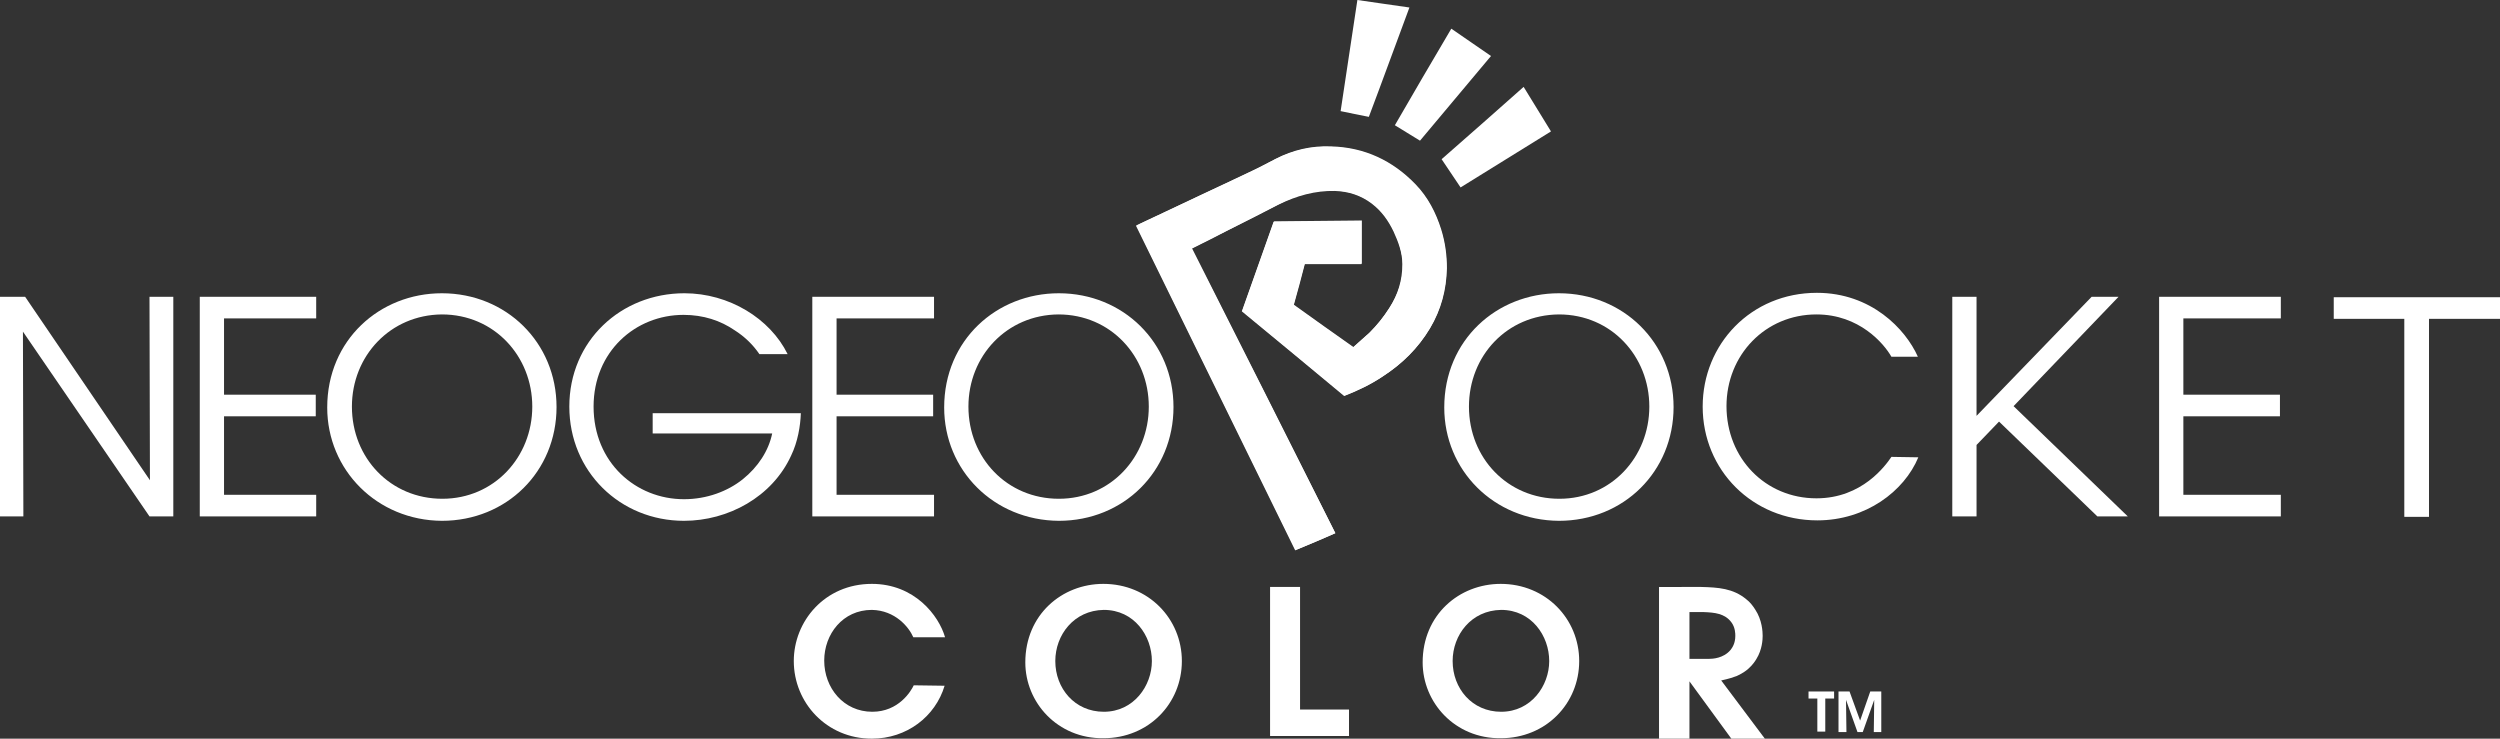 <?xml version="1.0" encoding="utf-8"?>
<!-- Generator: Adobe Illustrator 28.6.0, SVG Export Plug-In . SVG Version: 9.03 Build 54939)  -->
<svg version="1.1" baseProfile="tiny" id="Layer_1" xmlns="http://www.w3.org/2000/svg" xmlns:xlink="http://www.w3.org/1999/xlink"
	 x="0px" y="0px" viewBox="0 0 566.9 167.5" overflow="visible" xml:space="preserve">
<rect x="0" y="0" width="566.9" height="167.5" fill="#333333" stroke="none"/>
<g>
	<g>
		<path fill="#FFFFFF" d="M34,108.9l-0.1-41.6h5.4v49.8h-5.4L5.2,75.2l0.1,41.9H0V67.3h5.7L34,108.9z"/>
		<path fill="#FFFFFF" d="M45.3,67.3h26.4v4.9H50.8v17.3h20.8v4.9H50.8v17.8h20.9v4.9H45.3L45.3,67.3z"/>
		<path fill="#FFFFFF" d="M74.2,92.4c0-15.3,11.9-25.9,26-25.9c14.6,0,26,11.2,26,25.8c0,14.6-11.3,25.8-26,25.8
			C85.5,118,74.2,106.6,74.2,92.4L74.2,92.4z M79.8,92.2c0,11.7,8.8,20.9,20.5,20.9c11.8,0,20.4-9.5,20.4-20.9
			c0-11.4-8.6-20.9-20.5-20.9C88.5,71.4,79.8,80.7,79.8,92.2L79.8,92.2z"/>
		<path fill="#FFFFFF" d="M172.2,80.3c-1.5-2.2-3.4-4-5.6-5.4c-3.2-2.2-7.1-3.5-11.6-3.5c-10.9,0-20.4,8.3-20.4,20.8
			c0,12.7,9.6,21,20.5,21c5.2,0,9.9-1.8,13.3-4.5c3.5-2.8,5.9-6.5,6.7-10.4H148v-4.6h33.6c-0.1,2.9-0.7,6.5-2.2,9.6
			c-4.3,9.4-14.3,14.8-24.3,14.8c-14.5,0-26-11.2-26-25.9c0-14.9,11.7-25.7,26.1-25.7c10.1,0,19.4,5.7,23.4,13.8L172.2,80.3
			L172.2,80.3z"/>
		<path fill="#FFFFFF" d="M184.2,67.3h27.6v4.9h-22.1v17.3h21.9v4.9h-21.9v17.8h22.1v4.9h-27.6V67.3z"/>
		<path fill="#FFFFFF" d="M214.1,92.4c0-15.3,11.9-25.9,26-25.9c14.6,0,26,11.2,26,25.8c0,14.6-11.3,25.8-26,25.8
			C225.3,118,214.1,106.6,214.1,92.4L214.1,92.4z M219.6,92.2c0,11.7,8.8,20.9,20.5,20.9c11.8,0,20.4-9.5,20.4-20.9
			c0-11.4-8.6-20.9-20.5-20.9C228.3,71.4,219.6,80.7,219.6,92.2L219.6,92.2z"/>
	</g>
	<g>
		<path fill="#FFFFFF" d="M327.5,92.4c0-15.3,11.9-25.9,26-25.9c14.6,0,26,11.2,26,25.8c0,14.6-11.3,25.8-26,25.8
			C338.7,118,327.5,106.6,327.5,92.4L327.5,92.4z M333.1,92.2c0,11.7,8.8,20.9,20.5,20.9c11.8,0,20.4-9.5,20.4-20.9
			c0-11.4-8.6-20.9-20.5-20.9C341.7,71.4,333.1,80.7,333.1,92.2L333.1,92.2z"/>
		<path fill="#FFFFFF" d="M435,103.7c-3.2,7.7-11.9,14.3-22.9,14.3c-14.7,0-26-11.4-26-25.8c0-14.2,11-25.8,25.9-25.8
			c12.3,0,20.1,8.2,22.9,14.5h-6c-1.7-3-7.3-9.6-17-9.6c-11.6,0-20.4,9.2-20.4,20.8c0,11.8,8.8,20.9,20.4,20.9
			c10.4,0,15.7-7.5,17-9.4L435,103.7z"/>
		<path fill="#FFFFFF" d="M489.6,67.3h27.6v4.9h-22.1v17.3h21.9v4.9h-21.9v17.8h22.1v4.9h-27.6V67.3z"/>
		<path fill="#FFFFFF" d="M545.2,72.3h-16v-4.9h37.7v4.9h-16.1v44.9h-5.6V72.3z"/>
	</g>
	<path fill="#FFFFFF" d="M214.2,155.5c-2.1,7-8.6,12-16.5,12c-10.3,0-17.7-8.2-17.7-17.6c0-9,7-17.5,17.7-17.5
		c9.7,0,15.2,7.2,16.6,12.1h-7.2c-1-2.3-4.1-6.1-9.4-6.2c-6.6,0-10.8,5.5-10.8,11.5c0,6.2,4.4,11.6,10.9,11.6c6,0,8.8-4.7,9.4-6
		L214.2,155.5z"/>
	<path fill="#FFFFFF" d="M232.5,150.2c0-10.8,8.3-17.8,17.7-17.8c10.2,0,17.8,7.9,17.8,17.5s-7.5,17.5-17.8,17.5
		C239.8,167.5,232.5,159.3,232.5,150.2L232.5,150.2z M239.3,149.9c0,6.2,4.4,11.5,11,11.5c6.8,0,10.9-5.9,10.9-11.5
		c0-5.7-4-11.6-10.9-11.6C243.5,138.4,239.3,144,239.3,149.9L239.3,149.9z"/>
	<path fill="#FFFFFF" d="M288,133.1h6.8v27.8h11.1v6H288V133.1z"/>
	<path fill="#FFFFFF" d="M322.6,150.2c0-10.8,8.3-17.8,17.7-17.8c10.2,0,17.8,7.9,17.8,17.5s-7.5,17.5-17.8,17.5
		C329.9,167.5,322.6,159.3,322.6,150.2L322.6,150.2z M329.4,149.9c0,6.2,4.4,11.5,11,11.5c6.8,0,10.9-5.9,10.9-11.5
		c0-5.7-4-11.6-10.9-11.6C333.6,138.4,329.4,144,329.4,149.9L329.4,149.9z"/>
	<path fill="#FFFFFF" d="M475.6,117.1h6.9l-25.9-25l23.8-24.8h-6.1l-26.1,27v-6.4V67.3h-5.5v49.8h5.5v-16.2l5.1-5.3L475.6,117.1z"/>
	<path fill="#FFFFFF" d="M385.8,133.1c3.8,0.1,7.2,0.3,10.2,2.8c0.8,0.6,1.5,1.5,2,2.3c1.6,2.4,1.7,5.1,1.7,6c0,0.8-0.1,3.1-1.4,5.2
		c-0.3,0.5-0.8,1.3-1.8,2.2c-1.1,1-2.3,1.5-2.7,1.7c-0.8,0.3-1.7,0.6-3.5,1l9.9,13.2h-7.6l-9.5-13v13h-6.9v-34.4L385.8,133.1z
		 M383.1,149.4h3.4c0.4,0,0.7,0,1.1,0c0.7,0,3.2-0.1,4.8-2c0.4-0.5,1.1-1.5,1.1-3.2c0-0.5,0-1.9-0.9-3.1c-1.5-2-3.8-2.2-6.2-2.3
		h-3.3L383.1,149.4L383.1,149.4z"/>
	<path fill="#FFFFFF" d="M302.8,120.9c-10.8-21.6-21.6-43-32.5-64.6c0.1,0,0.1-0.1,0.2-0.1c2.7-1.4,5.4-2.8,8.1-4.1
		c3.8-1.9,7.6-3.9,11.4-5.8c4-2.1,8.2-3.3,12.8-3.1c3.1,0.1,5.9,1,8.4,2.9c2.2,1.7,3.7,3.8,4.9,6.3c1.1,2.3,1.9,4.8,2,7.4
		c0.1,3.6-1,6.9-3,10c-1.3,2-2.8,3.9-4.5,5.6c-1.2,1.1-2.5,2.2-3.7,3.3c-4.6-3.2-9-6.4-13.5-9.6c0.9-3.1,1.7-6.2,2.5-9.3h12.9
		c0-3.3,0-6.5,0-9.8c-6.7,0.1-13.3,0.1-19.9,0.2c-2.4,6.8-4.8,13.6-7.2,20.3c7.7,6.4,15.4,12.8,23.2,19.2c3.1-1.2,6-2.6,8.7-4.4
		c4.4-2.8,8-6.4,10.7-10.9c2.5-4.2,3.7-8.7,3.8-13.6c0-3-0.4-5.9-1.3-8.8c-1.2-3.8-3-7.3-5.8-10.2c-5.2-5.4-11.6-8.4-19.1-8.6
		c-4.5-0.2-8.7,0.8-12.6,2.8c-1.8,0.9-3.5,1.9-5.3,2.7c-4,1.9-8,3.8-12.1,5.7c-3.5,1.7-7.1,3.4-10.6,5c-1.2,0.6-2.4,1.1-3.6,1.7
		c12,24.6,24.1,49.1,36.1,73.6C296.8,123.5,299.7,122.3,302.8,120.9z"/>
	<path fill="#FFFFFF" d="M302.8,120.9c-3,1.3-6,2.6-9.1,3.9c-12-24.5-24.1-49.1-36.1-73.6c1.2-0.6,2.4-1.1,3.6-1.7
		c3.5-1.7,7.1-3.4,10.6-5c4-1.9,8.1-3.8,12.1-5.7c1.8-0.9,3.6-1.8,5.3-2.7c4-2,8.2-3,12.6-2.8c7.5,0.3,13.9,3.2,19.1,8.6
		c2.8,2.9,4.6,6.3,5.8,10.2c0.9,2.9,1.3,5.8,1.3,8.8c-0.1,4.8-1.3,9.4-3.8,13.6c-2.7,4.5-6.3,8-10.7,10.9c-2.7,1.8-5.6,3.2-8.7,4.4
		c-7.7-6.4-15.4-12.8-23.2-19.2c2.4-6.8,4.8-13.5,7.2-20.3c6.6-0.1,13.2-0.1,19.9-0.2v9.8c-4.3,0-8.6,0-12.9,0
		c-0.8,3.1-1.7,6.2-2.5,9.3c4.5,3.2,9,6.4,13.5,9.6c1.2-1.1,2.5-2.2,3.7-3.3c1.7-1.7,3.2-3.5,4.5-5.6c2-3.1,3-6.3,3-10
		c0-2.6-0.9-5-2-7.4c-1.2-2.5-2.7-4.6-4.9-6.3c-2.5-1.9-5.3-2.8-8.4-2.9c-4.5-0.1-8.7,1.1-12.8,3.1c-3.8,2-7.6,3.9-11.4,5.8
		c-2.7,1.4-5.4,2.8-8.1,4.1c-0.1,0-0.1,0.1-0.2,0.1C281.1,77.9,292,99.4,302.8,120.9L302.8,120.9z"/>
	<path fill="#FFFFFF" d="M310.4,26.5c-2.2-0.4-4.3-0.9-6.4-1.3c1.3-8.4,2.5-16.8,3.8-25.2c3.9,0.6,7.8,1.1,11.8,1.7
		C316.5,10,313.5,18.3,310.4,26.5z"/>
	<path fill="#FFFFFF" d="M345.5,19.7c2.1,3.4,4.1,6.7,6.2,10.1c-6.8,4.2-13.6,8.4-20.5,12.7c-1.4-2.1-2.8-4.2-4.3-6.4
		C333.2,30.6,339.3,25.2,345.5,19.7L345.5,19.7z"/>
	<path fill="#FFFFFF" d="M329.1,6.5c3,2.1,6,4.1,9,6.2c-5.4,6.4-10.7,12.8-16.1,19.2c-1.9-1.2-3.8-2.3-5.7-3.5
		C320.5,21.1,324.8,13.8,329.1,6.5z"/>
	<g>
		<path fill="#FFFFFF" d="M412.1,158.4h-2v-1.6h5.8v1.6h-2v7.5h-1.8L412.1,158.4z"/>
		<path fill="#FFFFFF" d="M416.9,166v-9.2h2.5l2.4,6.6l2.3-6.6h2.5v9.2h-1.7l0.1-7.3l-2.6,7.3h-1.2l-2.6-7.3l0.1,7.3H416.9z"/>
	</g>
</g>
</svg>
